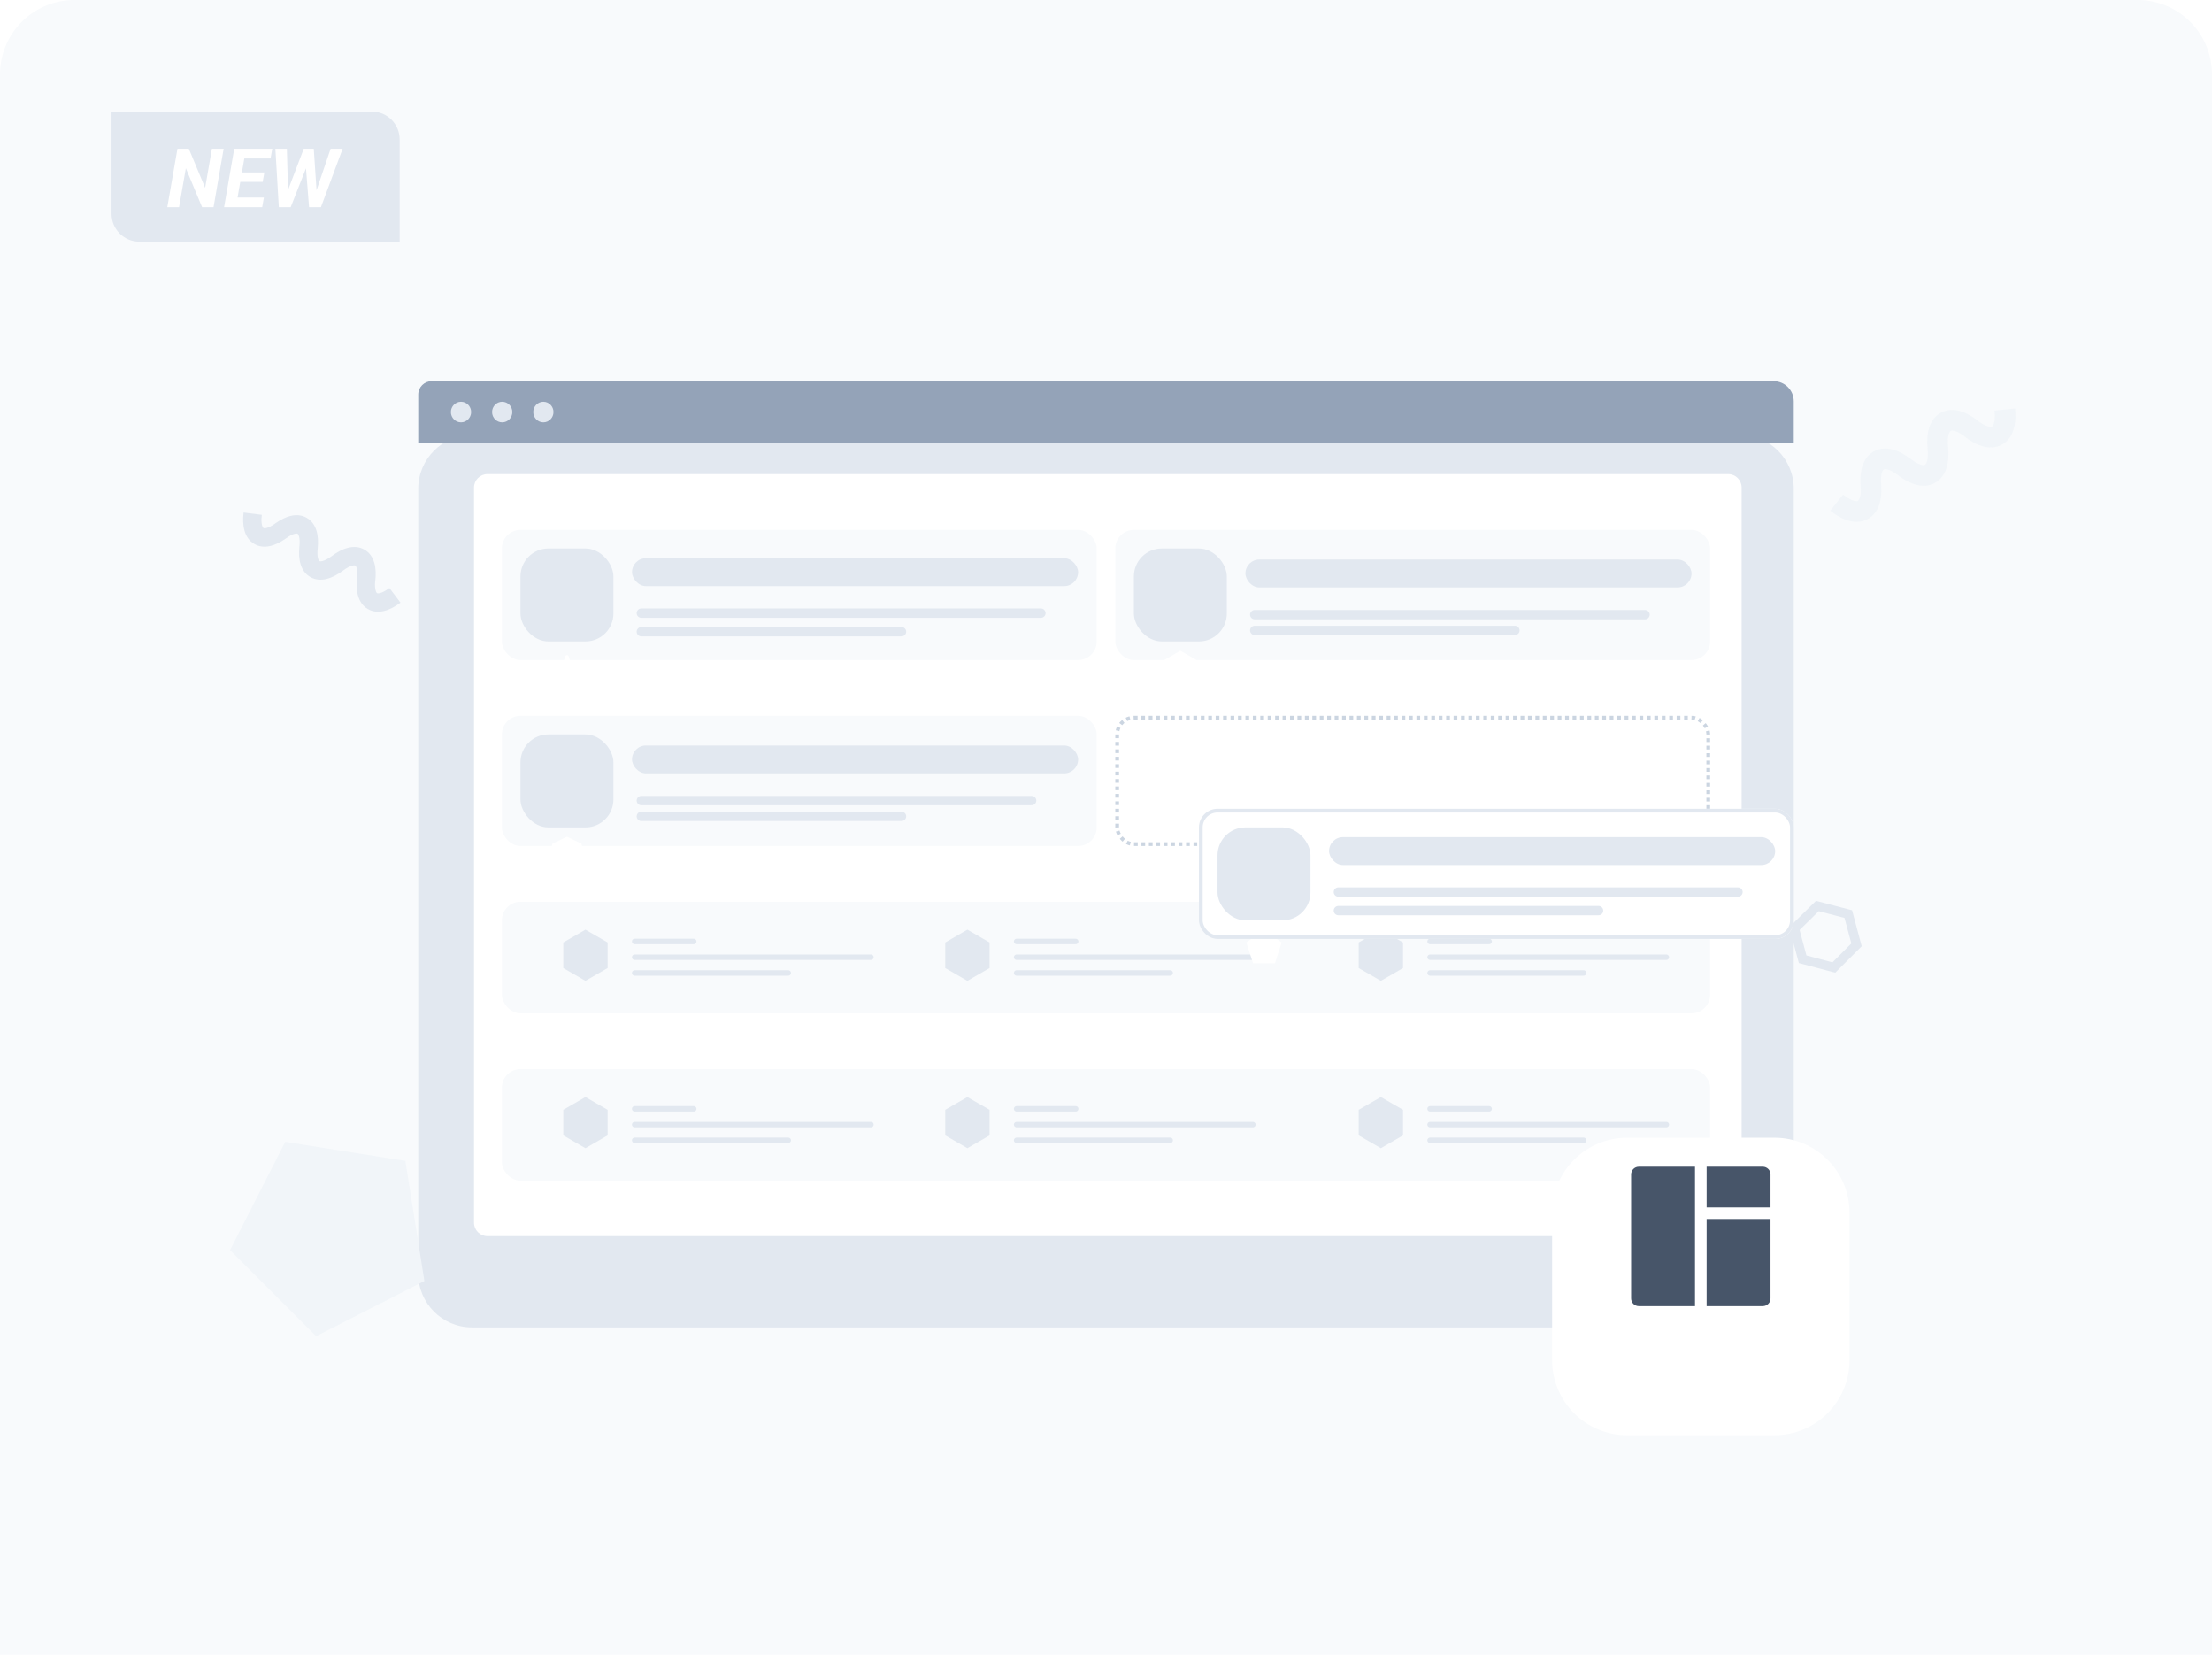 <svg width="238" height="178" viewBox="0 0 238 178" fill="none" xmlns="http://www.w3.org/2000/svg">
<path d="M0 8C0 3.582 3.582 0 8 0H230C234.418 0 238 3.582 238 8V178H0V8Z" fill="#F8FAFC"/>
<path d="M195.542 97.458L198.868 98.328L199.753 101.633L197.315 104.073L193.957 103.184L193.072 99.882L195.542 97.458Z" stroke="#E2E8F0"/>
<path fill-rule="evenodd" clip-rule="evenodd" d="M208.82 44.4C210.113 43.689 211.627 44.316 212.857 45.288L212.851 45.296C213.86 46.049 214.297 45.902 214.332 45.883C214.366 45.864 214.752 45.554 214.608 44.168L216.811 43.938C216.973 45.498 216.692 47.113 215.4 47.824C214.109 48.534 212.594 47.911 211.358 46.942L211.365 46.934C210.356 46.173 209.921 46.322 209.888 46.34C209.852 46.36 209.466 46.674 209.605 48.064L209.604 48.064C209.76 49.626 209.474 51.238 208.184 51.947C206.944 52.63 205.499 52.08 204.297 51.175L204.296 51.176C203.196 50.314 202.725 50.473 202.688 50.492C202.654 50.511 202.269 50.821 202.413 52.208L202.41 52.208C202.509 53.684 202.186 55.157 200.968 55.827C199.676 56.538 198.162 55.91 196.931 54.938L198.304 53.2C199.398 54.065 199.867 53.905 199.901 53.886C199.937 53.866 200.323 53.552 200.184 52.162L200.186 52.162C200.084 50.691 200.404 49.221 201.621 48.552C202.862 47.869 204.311 48.419 205.519 49.323L205.521 49.321C206.614 50.185 207.083 50.025 207.117 50.007C207.153 49.987 207.539 49.673 207.4 48.283L207.401 48.283C207.245 46.721 207.53 45.109 208.82 44.4Z" fill="#F1F5F9"/>
<path fill-rule="evenodd" clip-rule="evenodd" d="M39.218 59.126C40.331 59.769 40.54 61.176 40.373 62.507L40.365 62.506C40.32 62.977 40.355 63.312 40.419 63.528C40.485 63.755 40.564 63.801 40.57 63.804L40.57 63.804L40.57 63.804C40.576 63.808 40.654 63.853 40.881 63.797C41.118 63.739 41.461 63.58 41.897 63.251L43.089 64.825C42.019 65.634 40.697 66.157 39.583 65.514C38.471 64.872 38.258 63.466 38.42 62.133L38.429 62.134C38.476 61.66 38.442 61.324 38.379 61.108C38.314 60.884 38.236 60.839 38.23 60.836L38.23 60.836L38.23 60.836C38.224 60.832 38.145 60.786 37.916 60.842C37.676 60.901 37.331 61.059 36.893 61.388L36.893 61.387C35.819 62.193 34.496 62.711 33.385 62.069C32.315 61.452 32.08 60.13 32.211 58.848L32.209 58.848C32.275 58.304 32.239 57.926 32.17 57.69C32.104 57.463 32.025 57.418 32.019 57.414L32.019 57.414L32.019 57.414C32.012 57.411 31.935 57.366 31.708 57.422C31.47 57.48 31.127 57.638 30.691 57.968L30.69 57.966C29.652 58.694 28.414 59.121 27.365 58.515C26.251 57.872 26.043 56.465 26.209 55.134L28.168 55.379C28.1 55.921 28.135 56.298 28.203 56.533C28.268 56.757 28.346 56.802 28.352 56.805L28.352 56.806L28.352 56.806C28.358 56.809 28.437 56.855 28.667 56.799C28.906 56.74 29.251 56.582 29.689 56.253L29.69 56.255C30.723 55.527 31.957 55.099 33.006 55.704C34.075 56.322 34.313 57.646 34.186 58.933L34.188 58.933C34.12 59.475 34.155 59.851 34.223 60.086C34.288 60.311 34.366 60.356 34.372 60.359L34.372 60.359L34.372 60.359C34.378 60.363 34.457 60.408 34.687 60.352C34.926 60.294 35.271 60.136 35.709 59.807L35.709 59.808C36.783 59.002 38.106 58.484 39.218 59.126Z" fill="#E2E8F0"/>
<g filter="url(#filter0_d_6879_13220)">
<path d="M187.215 41H50.785C47.59 41 45 43.59 45 46.785V131.215C45 134.41 47.59 137 50.785 137H187.215C190.41 137 193 134.41 193 131.215V46.785C193 43.59 190.41 41 187.215 41Z" fill="#E2E8F0"/>
</g>
<path d="M190.831 41H46.446C45.648 41 45 41.648 45 42.446V47.646H193V43.169C193 41.971 192.029 41 190.831 41Z" fill="#94A3B8"/>
<path d="M49.602 45.43C50.203 45.43 50.69 44.934 50.69 44.322C50.69 43.711 50.203 43.215 49.602 43.215C49.001 43.215 48.514 43.711 48.514 44.322C48.514 44.934 49.001 45.43 49.602 45.43Z" fill="#E2E8F0"/>
<path d="M54.033 45.43C54.635 45.43 55.122 44.934 55.122 44.322C55.122 43.711 54.635 43.215 54.033 43.215C53.432 43.215 52.945 43.711 52.945 44.322C52.945 44.934 53.432 45.43 54.033 45.43Z" fill="#E2E8F0"/>
<path d="M58.463 45.43C59.064 45.43 59.551 44.934 59.551 44.322C59.551 43.711 59.064 43.215 58.463 43.215C57.862 43.215 57.375 43.711 57.375 44.322C57.375 44.934 57.862 45.43 58.463 45.43Z" fill="#E2E8F0"/>
<path d="M185.946 51H52.446C51.648 51 51 51.648 51 52.446V131.523C51 132.322 51.648 132.969 52.446 132.969H185.946C186.745 132.969 187.392 132.322 187.392 131.523V52.446C187.392 51.648 186.745 51 185.946 51Z" fill="white"/>
<rect x="54" y="57" width="64" height="14" rx="2" fill="#F8FAFC"/>
<rect x="56" y="59" width="10" height="10" rx="3" fill="#E2E8F0"/>
<g filter="url(#filter1_d_6879_13220)">
<path d="M60.809 62.618C60.867 62.43 61.133 62.43 61.191 62.618L61.429 63.387C61.455 63.471 61.532 63.528 61.62 63.528H62.409C62.6 63.528 62.682 63.771 62.53 63.887L61.875 64.387C61.808 64.438 61.78 64.525 61.805 64.605L62.051 65.402C62.109 65.588 61.894 65.738 61.739 65.62L61.121 65.148C61.05 65.094 60.95 65.094 60.879 65.148L60.261 65.62C60.106 65.738 59.891 65.588 59.949 65.402L60.195 64.605C60.22 64.525 60.192 64.438 60.125 64.387L59.47 63.887C59.318 63.771 59.4 63.528 59.591 63.528H60.38C60.468 63.528 60.545 63.471 60.571 63.387L60.809 62.618Z" fill="white"/>
</g>
<rect x="68" y="60.047" width="48" height="3" rx="1.5" fill="#E2E8F0"/>
<path d="M69 65.953H112" stroke="#E2E8F0" stroke-linecap="round"/>
<path d="M69 67.953H97" stroke="#E2E8F0" stroke-linecap="round"/>
<rect x="120" y="57" width="64" height="14" rx="2" fill="#F8FAFC"/>
<rect x="122" y="59" width="10" height="10" rx="3" fill="#E2E8F0"/>
<g filter="url(#filter2_d_6879_13220)">
<path d="M127 62L128.732 63V65L127 66L125.268 65V63L127 62Z" fill="white"/>
</g>
<rect x="134" y="60.187" width="48" height="3" rx="1.5" fill="#E2E8F0"/>
<path d="M135 66.118H177" stroke="#E2E8F0" stroke-linecap="round"/>
<path d="M135 67.813H163" stroke="#E2E8F0" stroke-linecap="round"/>
<rect x="54" y="77" width="64" height="14" rx="2" fill="#F8FAFC"/>
<rect x="56" y="79" width="10" height="10" rx="3" fill="#E2E8F0"/>
<g filter="url(#filter3_d_6879_13220)">
<path d="M61 82L62.564 82.753L62.95 84.445L61.868 85.802H60.132L59.05 84.445L59.436 82.753L61 82Z" fill="white"/>
</g>
<rect x="68" y="80.187" width="48" height="3" rx="1.5" fill="#E2E8F0"/>
<path d="M69 86.118H111" stroke="#E2E8F0" stroke-linecap="round"/>
<path d="M69 87.813H97" stroke="#E2E8F0" stroke-linecap="round"/>
<rect x="54" y="97" width="130" height="12" rx="2" fill="#F8FAFC"/>
<path d="M62.991 100L65.376 101.377V104.131L62.991 105.508L60.606 104.131V101.377L62.991 100Z" fill="#E2E8F0"/>
<path d="M68.287 101.271H74.642" stroke="#E2E8F0" stroke-width="0.587" stroke-linecap="round"/>
<path d="M68.287 102.966H93.707" stroke="#E2E8F0" stroke-width="0.587" stroke-linecap="round"/>
<path d="M68.287 104.66H84.81" stroke="#E2E8F0" stroke-width="0.587" stroke-linecap="round"/>
<path d="M104.087 100L106.472 101.377V104.131L104.087 105.508L101.702 104.131V101.377L104.087 100Z" fill="#E2E8F0"/>
<path d="M109.383 101.271H115.738" stroke="#E2E8F0" stroke-width="0.587" stroke-linecap="round"/>
<path d="M109.383 102.966H134.804" stroke="#E2E8F0" stroke-width="0.587" stroke-linecap="round"/>
<path d="M109.383 104.66H125.907" stroke="#E2E8F0" stroke-width="0.587" stroke-linecap="round"/>
<path d="M148.573 100L150.958 101.377V104.131L148.573 105.508L146.188 104.131V101.377L148.573 100Z" fill="#E2E8F0"/>
<path d="M153.869 101.271H160.224" stroke="#E2E8F0" stroke-width="0.587" stroke-linecap="round"/>
<path d="M153.869 102.966H179.29" stroke="#E2E8F0" stroke-width="0.587" stroke-linecap="round"/>
<path d="M153.869 104.66H170.393" stroke="#E2E8F0" stroke-width="0.587" stroke-linecap="round"/>
<rect x="54" y="115" width="130" height="12" rx="2" fill="#F8FAFC"/>
<path d="M62.991 118L65.376 119.377V122.131L62.991 123.508L60.606 122.131V119.377L62.991 118Z" fill="#E2E8F0"/>
<path d="M68.287 119.271H74.642" stroke="#E2E8F0" stroke-width="0.587" stroke-linecap="round"/>
<path d="M68.287 120.966H93.707" stroke="#E2E8F0" stroke-width="0.587" stroke-linecap="round"/>
<path d="M68.287 122.66H84.81" stroke="#E2E8F0" stroke-width="0.587" stroke-linecap="round"/>
<path d="M104.087 118L106.472 119.377V122.131L104.087 123.508L101.702 122.131V119.377L104.087 118Z" fill="#E2E8F0"/>
<path d="M109.383 119.271H115.738" stroke="#E2E8F0" stroke-width="0.587" stroke-linecap="round"/>
<path d="M109.383 120.966H134.804" stroke="#E2E8F0" stroke-width="0.587" stroke-linecap="round"/>
<path d="M109.383 122.66H125.907" stroke="#E2E8F0" stroke-width="0.587" stroke-linecap="round"/>
<path d="M148.573 118L150.958 119.377V122.131L148.573 123.508L146.188 122.131V119.377L148.573 118Z" fill="#E2E8F0"/>
<path d="M153.869 119.271H160.224" stroke="#E2E8F0" stroke-width="0.587" stroke-linecap="round"/>
<path d="M153.869 120.966H179.29" stroke="#E2E8F0" stroke-width="0.587" stroke-linecap="round"/>
<path d="M153.869 122.66H170.393" stroke="#E2E8F0" stroke-width="0.587" stroke-linecap="round"/>
<rect x="120.2" y="77.2" width="63.6" height="13.6" rx="1.8" stroke="#CBD5E1" stroke-width="0.4" stroke-dasharray="0.4 0.4"/>
<g filter="url(#filter4_d_6879_13220)">
<rect x="129" y="79" width="64" height="14" rx="2" fill="white"/>
<rect x="131" y="81" width="10" height="10" rx="3" fill="#E2E8F0"/>
<g filter="url(#filter5_d_6879_13220)">
<path d="M136 84L137.902 85.382L137.176 87.618H134.824L134.098 85.382L136 84Z" fill="white"/>
</g>
<rect x="143" y="82.047" width="48" height="3" rx="1.5" fill="#E2E8F0"/>
<path d="M144 87.953H187" stroke="#E2E8F0" stroke-linecap="round"/>
<path d="M144 89.953H172" stroke="#E2E8F0" stroke-linecap="round"/>
<rect x="129.2" y="79.2" width="63.6" height="13.6" rx="1.8" stroke="#E2E8F0" stroke-width="0.4"/>
</g>
<g filter="url(#filter6_d_6879_13220)">
<path d="M167 125.073C167 120.614 170.614 117 175.073 117H190.93C195.387 117 199 120.613 199 125.07V140.927C199 145.386 195.386 149 190.927 149H175.073C170.614 149 167 145.386 167 140.927V125.073Z" fill="white"/>
<mask id="mask0_6879_13220" style="mask-type:alpha" maskUnits="userSpaceOnUse" x="167" y="117" width="32" height="32">
<path d="M167 125.073C167 120.614 170.614 117 175.073 117H190.93C195.387 117 199 120.613 199 125.07V140.927C199 145.386 195.386 149 190.927 149H175.073C170.614 149 167 145.386 167 140.927V125.073Z" fill="white"/>
</mask>
<g mask="url(#mask0_6879_13220)">
</g>
</g>
<path d="M175.5 126.333C175.5 125.873 175.873 125.5 176.333 125.5H182.375V140.5H176.333C175.873 140.5 175.5 140.127 175.5 139.667V126.333Z" fill="#475569"/>
<path d="M183.625 129.875V125.5H189.667C190.127 125.5 190.5 125.873 190.5 126.333V129.875H183.625Z" fill="#475569"/>
<path d="M183.625 131.125V140.5H189.667C190.127 140.5 190.5 140.127 190.5 139.667V131.125H183.625Z" fill="#475569"/>
<path d="M12 12H40C41.657 12 43 13.343 43 15V26H15C13.343 26 12 24.657 12 23V12Z" fill="#E2E8F0"/>
<path d="M22.974 22.291H21.746L19.996 18.096L19.266 22.291H18L19.093 16H20.316L22.07 20.204L22.801 16H24.062L22.974 22.291Z" fill="white"/>
<path d="M28.262 19.565H25.851L25.558 21.25H28.392L28.211 22.291H24.11L25.203 16H29.295L29.109 17.05H26.288L26.024 18.549H28.444L28.262 19.565Z" fill="white"/>
<path d="M34.057 20.464L35.574 16H36.866L34.528 22.291H33.253L32.921 18.1L31.274 22.291H30L29.628 16H30.864L30.989 20.442L32.683 16H33.759L34.057 20.464Z" fill="white"/>
<path d="M43.614 124.871L45.661 137.796L34.001 143.737L24.748 134.484L30.689 122.824L43.614 124.871Z" fill="#F1F5F9"/>
<defs>
<filter id="filter0_d_6879_13220" x="24.754" y="26.538" width="188.492" height="136.492" filterUnits="userSpaceOnUse" color-interpolation-filters="sRGB">
<feFlood flood-opacity="0" result="BackgroundImageFix"/>
<feColorMatrix in="SourceAlpha" type="matrix" values="0 0 0 0 0 0 0 0 0 0 0 0 0 0 0 0 0 0 127 0" result="hardAlpha"/>
<feMorphology radius="2.892" operator="dilate" in="SourceAlpha" result="effect1_dropShadow_6879_13220"/>
<feOffset dy="5.785"/>
<feGaussianBlur stdDeviation="8.677"/>
<feColorMatrix type="matrix" values="0 0 0 0 0.58 0 0 0 0 0.639 0 0 0 0 0.722 0 0 0 0.25 0"/>
<feBlend mode="normal" in2="BackgroundImageFix" result="effect1_dropShadow_6879_13220"/>
<feBlend mode="normal" in="SourceGraphic" in2="effect1_dropShadow_6879_13220" result="shape"/>
</filter>
<filter id="filter1_d_6879_13220" x="31.391" y="42.477" width="59.218" height="59.185" filterUnits="userSpaceOnUse" color-interpolation-filters="sRGB">
<feFlood flood-opacity="0" result="BackgroundImageFix"/>
<feColorMatrix in="SourceAlpha" type="matrix" values="0 0 0 0 0 0 0 0 0 0 0 0 0 0 0 0 0 0 127 0" result="hardAlpha"/>
<feMorphology radius="4" operator="dilate" in="SourceAlpha" result="effect1_dropShadow_6879_13220"/>
<feOffset dy="8"/>
<feGaussianBlur stdDeviation="12"/>
<feColorMatrix type="matrix" values="0 0 0 0 0.58 0 0 0 0 0.639 0 0 0 0 0.722 0 0 0 0.25 0"/>
<feBlend mode="normal" in2="BackgroundImageFix" result="effect1_dropShadow_6879_13220"/>
<feBlend mode="normal" in="SourceGraphic" in2="effect1_dropShadow_6879_13220" result="shape"/>
</filter>
<filter id="filter2_d_6879_13220" x="97.268" y="42" width="59.464" height="60" filterUnits="userSpaceOnUse" color-interpolation-filters="sRGB">
<feFlood flood-opacity="0" result="BackgroundImageFix"/>
<feColorMatrix in="SourceAlpha" type="matrix" values="0 0 0 0 0 0 0 0 0 0 0 0 0 0 0 0 0 0 127 0" result="hardAlpha"/>
<feMorphology radius="4" operator="dilate" in="SourceAlpha" result="effect1_dropShadow_6879_13220"/>
<feOffset dy="8"/>
<feGaussianBlur stdDeviation="12"/>
<feColorMatrix type="matrix" values="0 0 0 0 0.58 0 0 0 0 0.639 0 0 0 0 0.722 0 0 0 0.25 0"/>
<feBlend mode="normal" in2="BackgroundImageFix" result="effect1_dropShadow_6879_13220"/>
<feBlend mode="normal" in="SourceGraphic" in2="effect1_dropShadow_6879_13220" result="shape"/>
</filter>
<filter id="filter3_d_6879_13220" x="31.05" y="62" width="59.9" height="59.802" filterUnits="userSpaceOnUse" color-interpolation-filters="sRGB">
<feFlood flood-opacity="0" result="BackgroundImageFix"/>
<feColorMatrix in="SourceAlpha" type="matrix" values="0 0 0 0 0 0 0 0 0 0 0 0 0 0 0 0 0 0 127 0" result="hardAlpha"/>
<feMorphology radius="4" operator="dilate" in="SourceAlpha" result="effect1_dropShadow_6879_13220"/>
<feOffset dy="8"/>
<feGaussianBlur stdDeviation="12"/>
<feColorMatrix type="matrix" values="0 0 0 0 0.58 0 0 0 0 0.639 0 0 0 0 0.722 0 0 0 0.25 0"/>
<feBlend mode="normal" in2="BackgroundImageFix" result="effect1_dropShadow_6879_13220"/>
<feBlend mode="normal" in="SourceGraphic" in2="effect1_dropShadow_6879_13220" result="shape"/>
</filter>
<filter id="filter4_d_6879_13220" x="101" y="59" width="120" height="70" filterUnits="userSpaceOnUse" color-interpolation-filters="sRGB">
<feFlood flood-opacity="0" result="BackgroundImageFix"/>
<feColorMatrix in="SourceAlpha" type="matrix" values="0 0 0 0 0 0 0 0 0 0 0 0 0 0 0 0 0 0 127 0" result="hardAlpha"/>
<feMorphology radius="4" operator="dilate" in="SourceAlpha" result="effect1_dropShadow_6879_13220"/>
<feOffset dy="8"/>
<feGaussianBlur stdDeviation="12"/>
<feColorMatrix type="matrix" values="0 0 0 0 0.58 0 0 0 0 0.639 0 0 0 0 0.722 0 0 0 0.25 0"/>
<feBlend mode="normal" in2="BackgroundImageFix" result="effect1_dropShadow_6879_13220"/>
<feBlend mode="normal" in="SourceGraphic" in2="effect1_dropShadow_6879_13220" result="shape"/>
</filter>
<filter id="filter5_d_6879_13220" x="106.098" y="64" width="59.804" height="59.618" filterUnits="userSpaceOnUse" color-interpolation-filters="sRGB">
<feFlood flood-opacity="0" result="BackgroundImageFix"/>
<feColorMatrix in="SourceAlpha" type="matrix" values="0 0 0 0 0 0 0 0 0 0 0 0 0 0 0 0 0 0 127 0" result="hardAlpha"/>
<feMorphology radius="4" operator="dilate" in="SourceAlpha" result="effect1_dropShadow_6879_13220"/>
<feOffset dy="8"/>
<feGaussianBlur stdDeviation="12"/>
<feColorMatrix type="matrix" values="0 0 0 0 0.58 0 0 0 0 0.639 0 0 0 0 0.722 0 0 0 0.25 0"/>
<feBlend mode="normal" in2="BackgroundImageFix" result="effect1_dropShadow_6879_13220"/>
<feBlend mode="normal" in="SourceGraphic" in2="effect1_dropShadow_6879_13220" result="shape"/>
</filter>
<filter id="filter6_d_6879_13220" x="148.164" y="103.545" width="69.673" height="69.673" filterUnits="userSpaceOnUse" color-interpolation-filters="sRGB">
<feFlood flood-opacity="0" result="BackgroundImageFix"/>
<feColorMatrix in="SourceAlpha" type="matrix" values="0 0 0 0 0 0 0 0 0 0 0 0 0 0 0 0 0 0 127 0" result="hardAlpha"/>
<feMorphology radius="2.691" operator="dilate" in="SourceAlpha" result="effect1_dropShadow_6879_13220"/>
<feOffset dy="5.382"/>
<feGaussianBlur stdDeviation="8.073"/>
<feColorMatrix type="matrix" values="0 0 0 0 0.58 0 0 0 0 0.639 0 0 0 0 0.722 0 0 0 0.25 0"/>
<feBlend mode="normal" in2="BackgroundImageFix" result="effect1_dropShadow_6879_13220"/>
<feBlend mode="normal" in="SourceGraphic" in2="effect1_dropShadow_6879_13220" result="shape"/>
</filter>
</defs>
</svg>
